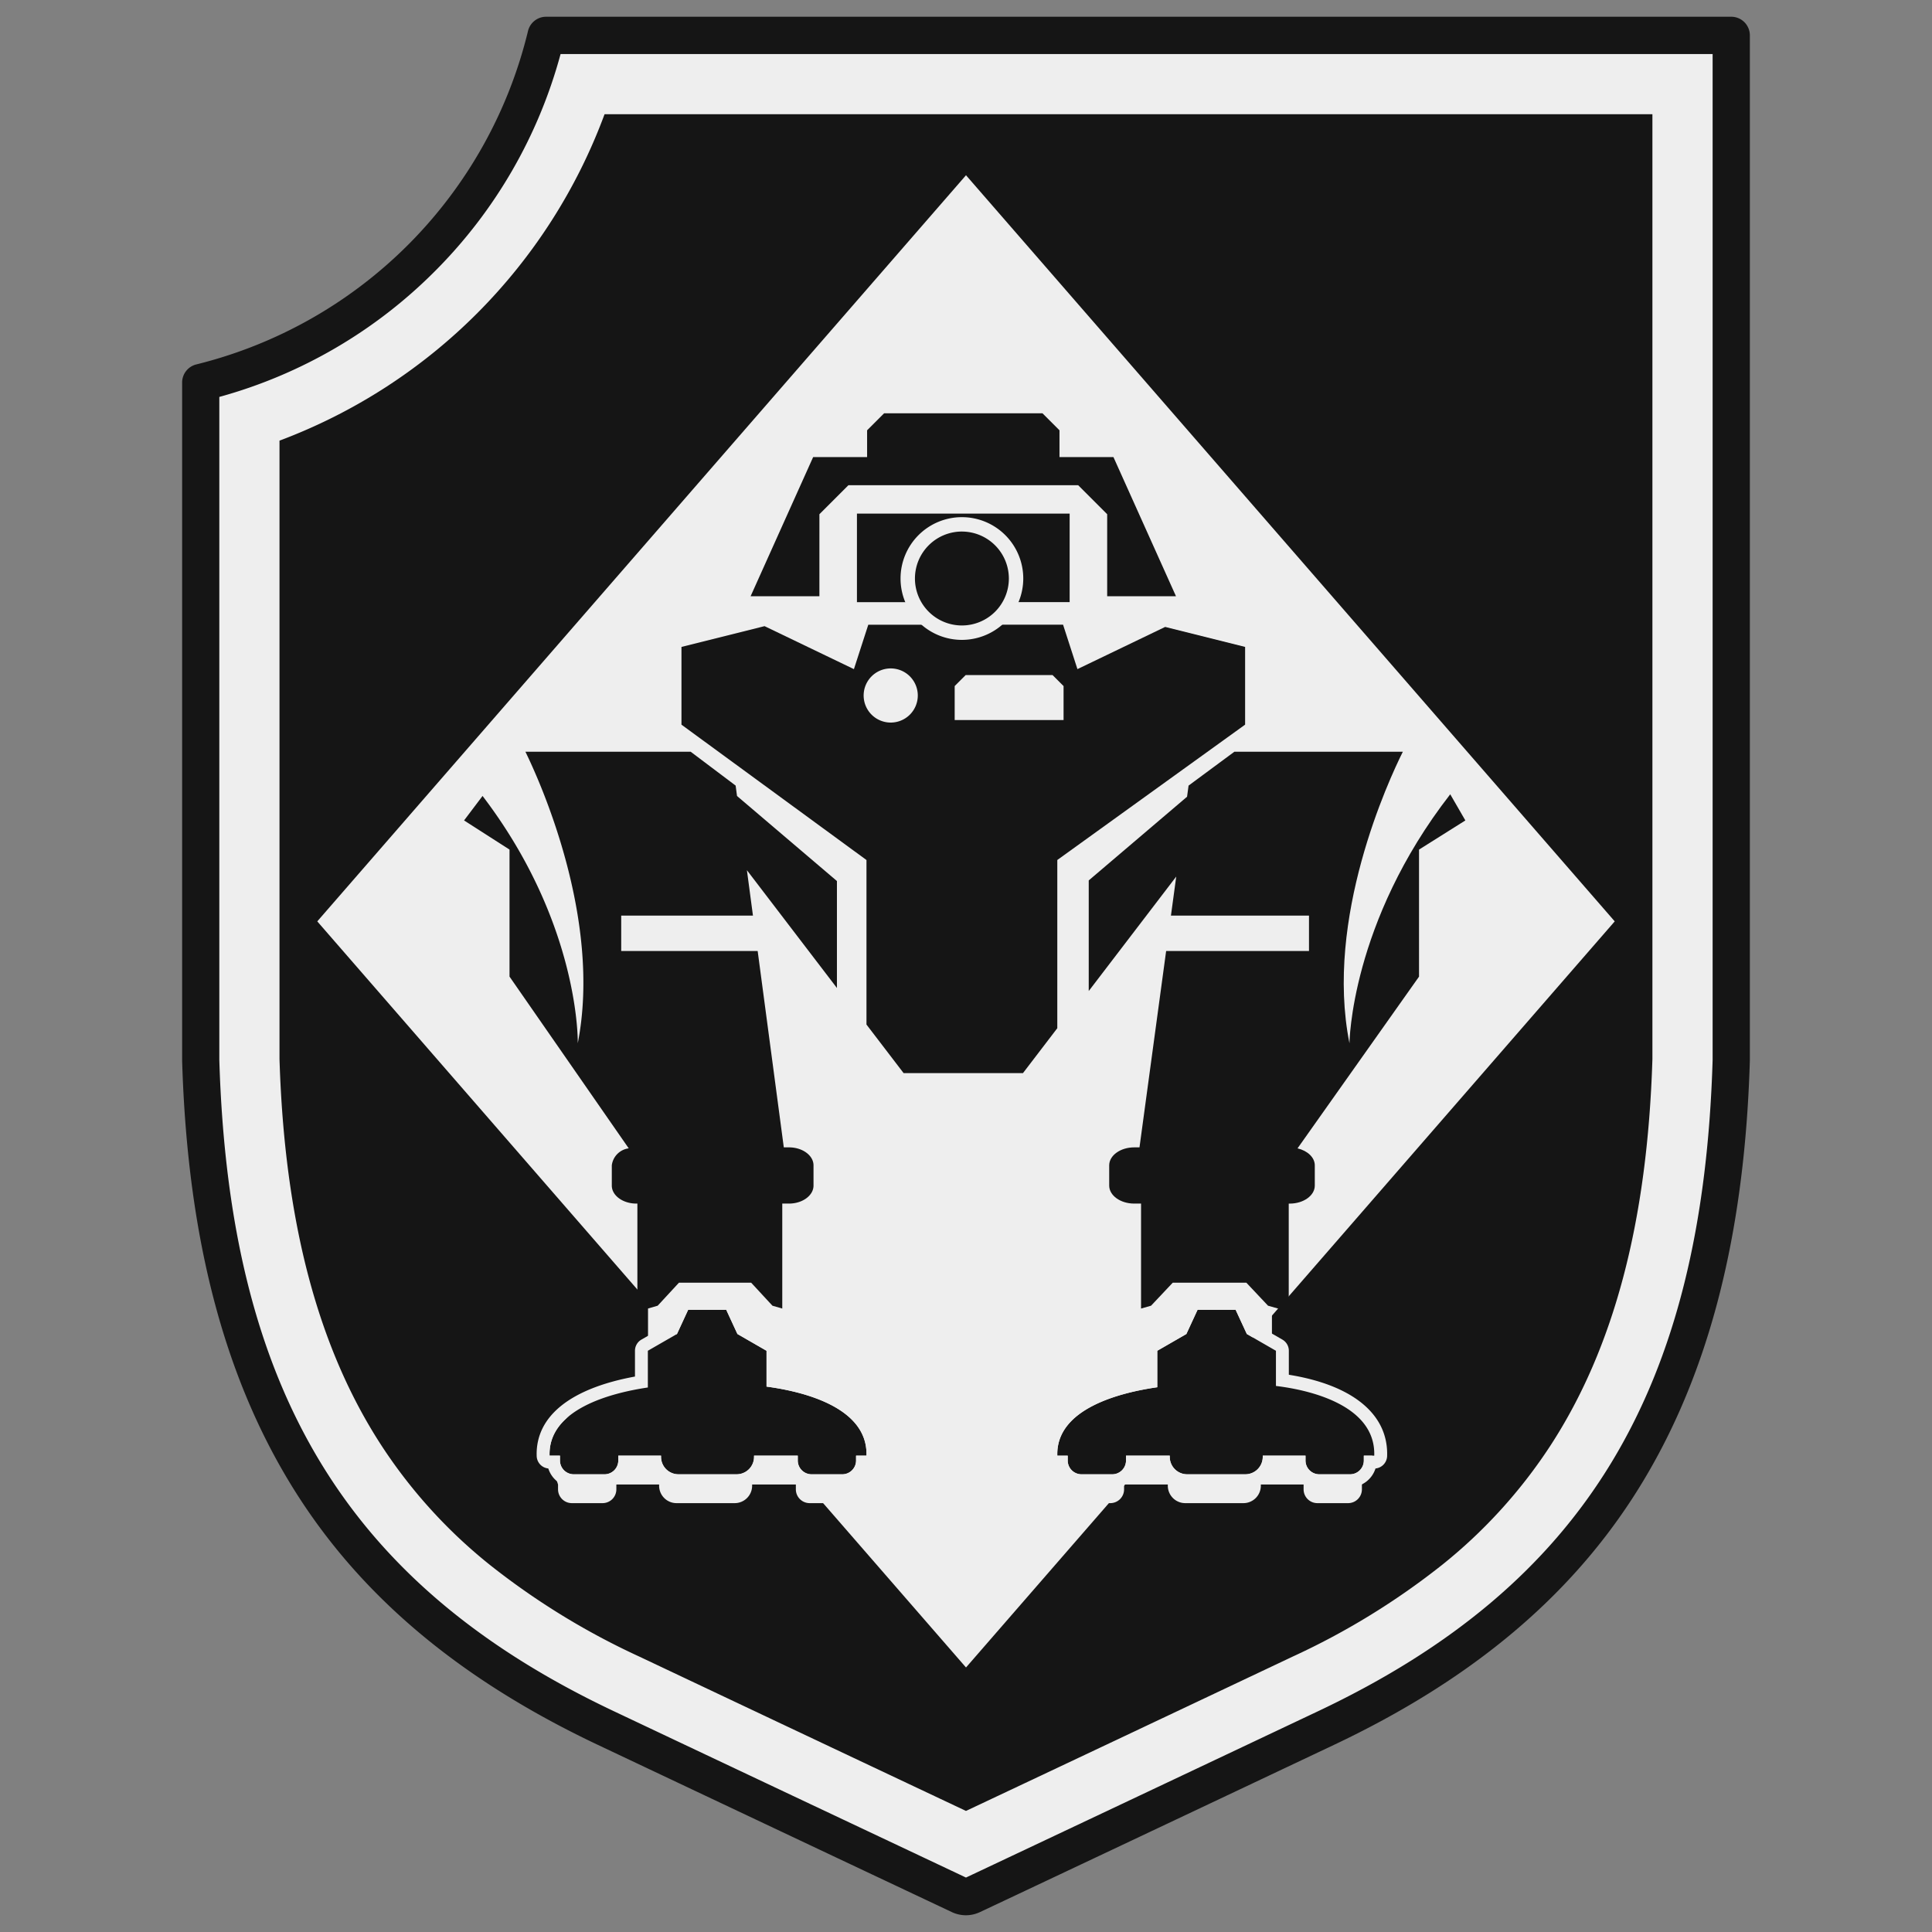 <svg xmlns="http://www.w3.org/2000/svg" width="150" height="150" viewBox="0 0 150 150">
  <rect x="0" y="0" width="150" height="150" fill="#808080" stroke="none"/>
  <defs>
    <style>
      .cls-1, .cls-4 {
        fill: #151515;
      }

      .cls-1, .cls-2 {
        fill-rule: evenodd;
      }

      .cls-2, .cls-3 {
        fill: #eee;
      }
    </style>
  </defs>
  <g id="Layer_2" data-name="Layer 2">
    <g>
      <g>
        <path id="Shape_33_copy_3" data-name="Shape 33 copy 3" class="cls-1" d="M74.998,143.987c-3.308-1.56-14.76-6.964-26.656-12.593-9.768-4.622-16.533-10.182-21.29-17.5-5.26-8.087-8.01-18.435-8.409-31.634V32.022A39.817,39.817,0,0,0,44.738,5.81h86.615V82.264c-.4,13.2-3.149,23.547-8.409,31.634-4.757,7.314-11.522,12.874-21.29,17.5C89.642,137.079,78.284,142.437,74.998,143.987Z"/>
        <path id="Shape_33_copy_2" data-name="Shape 33 copy 2" class="cls-2" d="M128.293,8.87V82.218c-.386,12.6-2.975,22.417-7.914,30.012a39.517,39.517,0,0,1-8.437,9.285,56.934,56.934,0,0,1-11.6,7.113c-10.483,4.962-20.493,9.687-25.344,11.972-4.588-2.165-14.8-6.985-25.347-11.976a56.938,56.938,0,0,1-11.6-7.113,39.5,39.5,0,0,1-8.437-9.285c-4.939-7.595-7.528-17.413-7.914-30.012V34.211A42.982,42.982,0,0,0,46.937,8.87h81.356m6.12-6.12h-92.015a36.433,36.433,0,0,1-26.815,26.943V82.31c.85,28.56,12.41,42.84,31.45,51.85,13.157,6.226,25.648,12.118,27.48,12.981a1.134,1.134,0,0,0,.97,0c1.832-.863,14.323-6.755,27.48-12.981,19.04-9.01,30.6-23.29,31.45-51.85V2.75Z"/>
        <path id="Shape_33_copy" data-name="Shape 33 copy" class="cls-1" d="M74.998,148.7a2.559,2.559,0,0,1-1.1-.247c-1.411-.665-14.176-6.686-27.481-12.982-10.41-4.926-17.979-11.178-23.139-19.112-5.729-8.809-8.718-19.931-9.137-34V29.693a1.445,1.445,0,0,1,1.105-1.4,35.188,35.188,0,0,0,25.746-25.876,1.445,1.445,0,0,1,1.406-1.117h92.015a1.445,1.445,0,0,1,1.445,1.445l0,.005V82.353c-.418,14.07-3.407,25.192-9.136,34-5.161,7.934-12.73,14.186-23.14,19.112-13.455,6.368-26.084,12.325-27.484,12.983A2.555,2.555,0,0,1,74.998,148.7Zm-57.97-66.412c.769,25.648,9.928,40.773,30.623,50.566,12.962,6.134,25.41,12,27.347,12.919,1.923-.907,14.245-6.719,27.347-12.919,20.7-9.793,29.854-24.918,30.623-50.566V4.195h-89.445a37.768,37.768,0,0,1-9.718,16.822,37.779,37.779,0,0,1-16.777,9.8Z"/>
      </g>
      <polygon class="cls-3" points="125.367 71.535 75 129.463 24.633 71.535 75 13.606 125.367 71.535"/>
      <g>
        <path class="cls-3" d="M63.47,42.162c.879-.879,1.372-1.372,2.251-2.251H83.561c.879.879,1.372,1.372,2.251,2.251v6.37h5.343L86.298,37.726H82.108V35.647c-.516-.516-.805-.805-1.321-1.321H68.494c-.516.516-.805.805-1.321,1.321V37.726H62.984L58.127,48.533h5.342Z"/>
        <path class="cls-3" d="M105.125,60.602H95.721l-2.559,2.63L90.421,91.32h-.296a1.4,1.4,0,0,0-1.396,1.396v1.573a1.4,1.4,0,0,0,1.396,1.396h.382v8.149l.559-.22,1.21-1.785H96.388l1.21,1.785,1.155.454V95.685h.059a1.4,1.4,0,0,0,1.396-1.396v-1.573a1.396,1.396,0,0,0-.963-1.32L106.028,78.063V68.201l2.587-2.263-1.249-2.576a42.022,42.022,0,0,0-5.222,19.875C100.746,73.532,104.34,62.789,105.125,60.602Z"/>
        <path class="cls-3" d="M98.915,109.647v-2.534l-2.26-1.302-.869-1.88H92.829l-.869,1.88-2.26,1.302v2.807c-2.79.393-7.996,1.741-7.76,6.335l.656.196.456.196c0,.591.175.056.766.056h2.386a1.071,1.071,0,0,0,1.07-1.07v-.376h3.395v.094a1.352,1.352,0,0,0,1.352,1.352H96.539a1.352,1.352,0,0,0,1.352-1.352v-.094h3.32v.376a1.07,1.07,0,0,0,1.071,1.07h2.386a1.07,1.07,0,0,0,1.07-1.07v-.376l.808-1.936C106.677,109.227,101.095,109.418,98.915,109.647Z"/>
        <polygon class="cls-3" points="91.082 65.329 82.748 72.423 82.748 81.011 90.808 70.464 91.082 65.329"/>
        <path class="cls-3" d="M43.036,78.063l6.784,13.333a1.396,1.396,0,0,0-.963,1.32v1.573a1.4,1.4,0,0,0,1.396,1.396h.059v8.383l1.155-.454,1.209-1.785H56.788l1.21,1.785.559.22v-8.149h.383a1.4,1.4,0,0,0,1.396-1.396v-1.573a1.4,1.4,0,0,0-1.396-1.396h-.296l-2.74-28.087-2.56-2.63h-9.404C44.724,62.789,48.318,73.532,46.92,83.237A42.019,42.019,0,0,0,41.698,63.362l-1.249,2.576L43.036,68.201Z"/>
        <path class="cls-3" d="M59.365,109.814v-2.701l-2.261-1.302-.869-1.88H53.28l-.869,1.88L50.9,107.113l-.233,2.525c-2.022-.352-8.285-1.104-8.149,3.161l.808,2.458v.376a1.071,1.071,0,0,0,1.071,1.07h2.386a1.071,1.071,0,0,0,1.071-1.07v-.376h3.32v.094a1.352,1.352,0,0,0,1.352,1.352H57.043a1.352,1.352,0,0,0,1.352-1.352v-.094h3.395v.376a1.071,1.071,0,0,0,1.07,1.07h2.386c.591,0,1.045.73,1.045.139l.065-.391.769-.065C67.125,111.074,61.598,110.023,59.365,109.814Z"/>
        <polygon class="cls-3" points="66.317 72.423 58.21 65.522 58.473 70.464 66.317 80.727 66.317 72.423"/>
        <path class="cls-3" d="M81.939,69.009,96.516,58.504l.005-.003V52.465L90.313,50.913l-6.811,3.276-1.116-3.449H76.541a4.802,4.802,0,0,0,2.091-1.752H82.898v-8.018H66.384v8.018H70.65a4.802,4.802,0,0,0,2.091,1.752H67.265l-1.116,3.449-6.938-3.337L52.761,52.465V58.501l2.861,2.102h-.162l.2.144-.012-.125,2.394,1.759.005.086,9.079,6.543V81.785l2.881,3.769h9.269l2.664-3.485Zm-12.934-10.67a2.102,2.102,0,1,1,2.102-2.102A2.102,2.102,0,0,1,69.005,58.339Zm4.966-.194v-2.64c.332-.333.519-.519.852-.852h6.75c.333.333.519.519.852.852v2.64Z"/>
      </g>
      <g>
        <path class="cls-4" d="M63.619,39.924c.879-.879,1.372-1.372,2.251-2.251H83.71c.879.879,1.372,1.372,2.251,2.251v6.37H91.304L86.447,35.487H82.258V33.408c-.516-.516-.805-.805-1.321-1.321H68.643c-.516.516-.805.805-1.321,1.321v2.079H63.133L58.276,46.294h5.342Z"/>
        <path class="cls-4" d="M112.596,61.668c-7.745,9.963-7.824,19.329-7.824,19.329-1.944-9.705,3.054-20.448,4.145-22.634H95.839L92.28,60.994l-.117.864-7.634,6.498v8.588l6.794-8.889-2.853,21.026h-.411c-1.068,0-1.941.628-1.941,1.396v1.573c0,.768.873,1.396,1.941,1.396h.532v8.149l.777-.22,1.682-1.785h5.718l1.682,1.785,1.607.454V93.447h.082c1.068,0,1.941-.628,1.941-1.396v-1.573c0-.616-.566-1.136-1.34-1.32l9.433-13.333V65.962l3.597-2.263Z"/>
        <path class="cls-4" d="M99.064,107.605v-2.731l-2.26-1.302-.87-1.881H92.979l-.869,1.881-2.26,1.302v2.832c-2.809.401-7.877,1.633-7.76,5.312h.808v.376a1.07,1.07,0,0,0,1.07,1.071h2.386a1.071,1.071,0,0,0,1.07-1.071v-.376h3.395v.094a1.352,1.352,0,0,0,1.352,1.352h4.517a1.352,1.352,0,0,0,1.352-1.352v-.094h3.32v.376a1.07,1.07,0,0,0,1.071,1.071h2.386a1.07,1.07,0,0,0,1.07-1.071v-.376h.808C106.825,108.945,101.277,107.872,99.064,107.605Z"/>
        <path class="cls-4" d="M48.814,89.157A1.521,1.521,0,0,0,47.5,90.477v1.573c0,.768.857,1.396,1.905,1.396h.081v8.383l1.576-.454,1.65-1.785h5.61l1.65,1.785.763.22v-8.149h.522c1.047,0,1.904-.628,1.904-1.396v-1.573c0-.768-.857-1.396-1.904-1.396h-.403l-2.864-21.52L64.979,76.707V68.403l-7.757-6.603-.107-.807-3.492-2.63H40.792c1.07,2.186,5.973,12.93,4.066,22.634,0,0,.206-9.235-7.393-19.199l-1.435,1.9,3.529,2.263v9.862Z"/>
        <path class="cls-4" d="M59.514,107.656v-2.782l-2.261-1.302-.869-1.881H53.429l-.869,1.881-2.26,1.302v2.851c-2.832.42-7.747,1.67-7.631,5.293h.808v.376a1.071,1.071,0,0,0,1.071,1.071h2.386a1.071,1.071,0,0,0,1.071-1.071v-.376H51.323v.094a1.352,1.352,0,0,0,1.352,1.352h4.517a1.352,1.352,0,0,0,1.352-1.352v-.094h3.395v.376a1.071,1.071,0,0,0,1.07,1.071h2.386a1.071,1.071,0,0,0,1.07-1.071v-.376h.808C67.397,109.169,62.097,107.998,59.514,107.656Z"/>
        <path class="cls-4" d="M82.089,66.77,96.665,56.265l.005-.003V50.226l-6.207-1.552-6.811,3.276-1.116-3.449H76.69a4.802,4.802,0,0,0,2.091-1.752H83.047V39.876H66.533v6.874h4.266a4.802,4.802,0,0,0,2.091,1.752H67.414l-1.116,3.449-6.938-3.337-6.451,1.613v6.036l14.364,10.509V79.546L70.155,83.315h9.269l2.664-3.485ZM69.155,56.1a2.102,2.102,0,1,1,2.102-2.102A2.102,2.102,0,0,1,69.155,56.1Zm4.966-.194V53.266c.332-.333.519-.519.852-.852h6.75c.333.333.519.519.852.852v2.64Z"/>
      </g>
      <path class="cls-2" d="M74.682,49.68A4.764,4.764,0,1,1,79.446,44.916,4.77,4.77,0,0,1,74.682,49.68Zm0-8.411A3.646,3.646,0,1,0,78.328,44.916,3.651,3.651,0,0,0,74.682,41.27Z"/>
      <rect class="cls-3" x="90.17" y="71.087" width="11.46" height="2.748"/>
      <rect class="cls-3" x="48.23" y="71.087" width="11.46" height="2.748"/>
      <g>
        <path class="cls-3" d="M95.934,101.692l.87,1.88,2.26,1.302v2.731c2.213.267,7.761,1.34,7.632,5.412h-.809v.376a1.07,1.07,0,0,1-1.07,1.071h-2.386a1.07,1.07,0,0,1-1.071-1.071v-.376H98.04v.094a1.352,1.352,0,0,1-1.352,1.352H92.171a1.352,1.352,0,0,1-1.352-1.352v-.094h-3.395v.376a1.071,1.071,0,0,1-1.071,1.071h-2.386a1.07,1.07,0,0,1-1.07-1.071v-.376h-.808c-.117-3.678,4.951-4.911,7.76-5.312v-2.832l2.26-1.302.87-1.88H95.934m0-1H92.979a1,1,0,0,0-.908.58l-.736,1.592-1.985,1.143a1,1,0,0,0-.501.867v1.979c-5.112.906-7.859,3.09-7.76,6.196a1,1,0,0,0,.902.964,2.074,2.074,0,0,0,1.976,1.451h2.386a2.074,2.074,0,0,0,1.974-1.447h1.672a2.356,2.356,0,0,0,2.171,1.447H96.688a2.356,2.356,0,0,0,2.171-1.447h1.598a2.074,2.074,0,0,0,1.974,1.447h2.386a2.074,2.074,0,0,0,1.976-1.451,1,1,0,0,0,.903-.964c.103-3.239-2.665-5.513-7.631-6.313v-1.862a1,1,0,0,0-.501-.867l-1.985-1.143-.736-1.592a1,1,0,0,0-.908-.58Z"/>
        <path class="cls-3" d="M56.384,101.692l.869,1.88,2.26,1.302v2.782c2.582.342,7.883,1.512,7.76,5.361h-.808v.376a1.071,1.071,0,0,1-1.071,1.071H63.01a1.071,1.071,0,0,1-1.071-1.071v-.376H58.544v.094a1.352,1.352,0,0,1-1.352,1.352H52.675a1.352,1.352,0,0,1-1.352-1.352v-.094H48.003v.376a1.071,1.071,0,0,1-1.071,1.071H44.546a1.071,1.071,0,0,1-1.071-1.071v-.376h-.808c-.115-3.623,4.799-4.873,7.632-5.293v-2.851l2.26-1.302.869-1.88h2.956m0-1H53.429a1,1,0,0,0-.908.58l-.736,1.592-1.985,1.143a1,1,0,0,0-.501.867v2.002c-5.028.922-7.729,3.097-7.631,6.173a1,1,0,0,0,.902.964,2.074,2.074,0,0,0,1.976,1.451H46.932a2.074,2.074,0,0,0,1.974-1.447h1.598A2.356,2.356,0,0,0,52.675,115.464h4.517a2.356,2.356,0,0,0,2.171-1.447h1.673A2.074,2.074,0,0,0,63.01,115.464h2.386a2.074,2.074,0,0,0,1.976-1.451,1,1,0,0,0,.902-.964c.1-3.141-2.715-5.394-7.76-6.253v-1.922a1,1,0,0,0-.501-.867l-1.985-1.143-.736-1.592a1,1,0,0,0-.908-.58Z"/>
      </g>
    </g>
  </g>
</svg>
